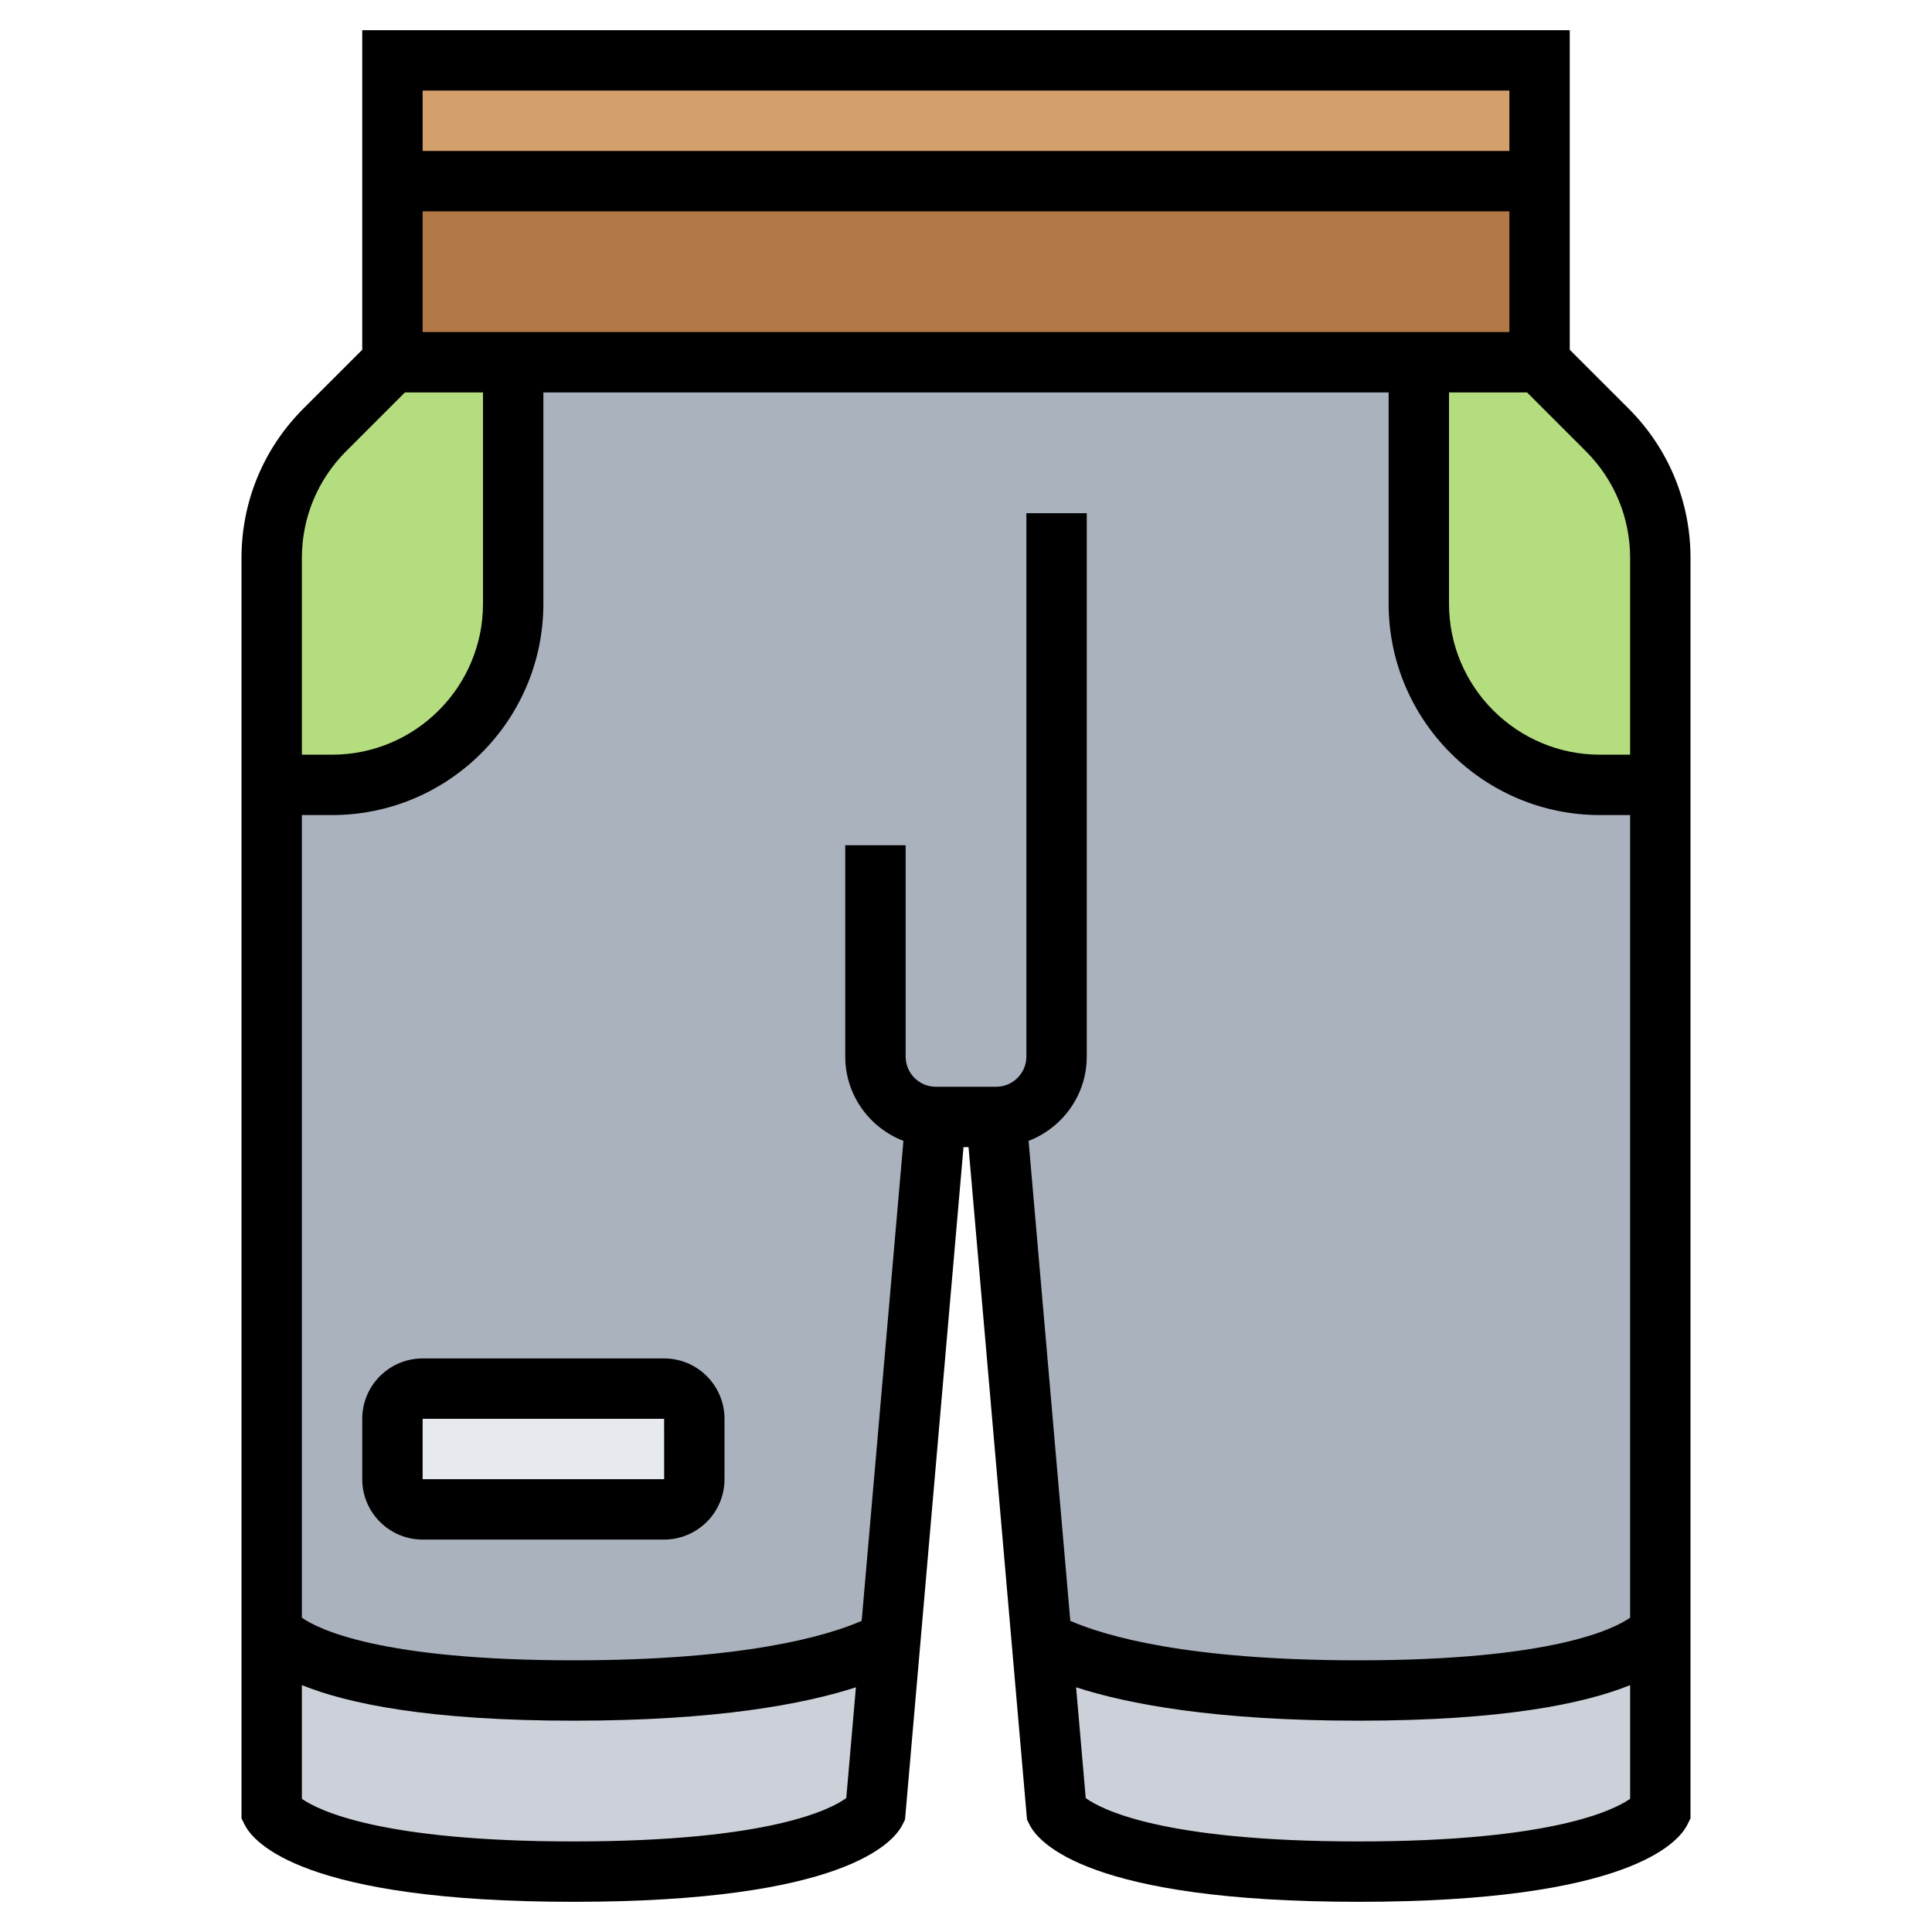 <svg id="Layer_5" enable-background="new 0 0 64 64" height="512" viewBox="0 0 64 64" width="512" xmlns="http://www.w3.org/2000/svg"><g><g><path d="m13 2h38v4h-38z" fill="#d3a06c"/><path d="m51 6v6h-4-30-4v-6z" fill="#b27946"/><path d="m33 37h-2l-1.51 17.34c-1.03.57-3.86 1.66-10.49 1.66-9 0-10-2-10-2v-28h2c3.31 0 6-2.69 6-6v-8h30v8c0 3.31 2.69 6 6 6h2v28s-1 2-10 2c-6.63 0-9.46-1.09-10.49-1.66z" fill="#aab2bd"/><path d="m55 54v6s-1 2-10 2-10-2-10-2l-.49-5.66c1.03.57 3.86 1.66 10.49 1.66 9 0 10-2 10-2z" fill="#ccd1d9"/><path d="m29.49 54.34-.49 5.66s-1 2-10 2-10-2-10-2v-6s1 2 10 2c6.63 0 9.46-1.09 10.49-1.66z" fill="#ccd1d9"/><path d="m23 47v2c0 .55-.45 1-1 1h-8c-.55 0-1-.45-1-1v-2c0-.55.45-1 1-1h8c.55 0 1 .45 1 1z" fill="#e6e9ed"/><g fill="#b4dd7f"><path d="m17 12v8c0 3.31-2.69 6-6 6h-2v-7.51c0-1.6.63-3.12 1.76-4.25l2.24-2.24z"/><path d="m55 18.49v7.51h-2c-3.31 0-6-2.69-6-6v-8h4l2.24 2.24c1.13 1.13 1.76 2.65 1.76 4.25z"/></g></g><g><path d="m53.95 13.535-1.95-1.949v-10.586h-40v10.586l-1.95 1.949c-1.322 1.323-2.05 3.081-2.05 4.95v41.751l.105.211c.3.599 1.971 2.553 10.895 2.553s10.595-1.954 10.895-2.553l.085-.171 1.937-22.276h.167l1.937 22.276.085.171c.299.599 1.97 2.553 10.894 2.553s10.595-1.954 10.895-2.553l.105-.211v-41.751c0-1.869-.728-3.627-2.05-4.95zm-19.877 24.258c1.124-.433 1.927-1.518 1.927-2.793v-18h-2v18c0 .552-.449 1-1 1h-2c-.551 0-1-.448-1-1v-7h-2v7c0 1.275.803 2.36 1.927 2.793l-1.383 15.9c-1.183.514-3.916 1.307-9.544 1.307-6.404 0-8.462-1.035-9-1.412v-26.588h1c3.86 0 7-3.141 7-7v-7h28v7c0 3.859 3.14 7 7 7h1v26.588c-.538.377-2.596 1.412-9 1.412-5.63 0-8.362-.793-9.545-1.307zm-20.073-30.793h36v4h-36zm40 11.485v6.515h-1c-2.757 0-5-2.243-5-5v-7h2.586l1.949 1.949c.945.946 1.465 2.201 1.465 3.536zm-4-15.485v2h-36v-2zm-38.536 11.949 1.95-1.949h2.586v7c0 2.757-2.243 5-5 5h-1v-6.515c0-1.335.52-2.59 1.464-3.536zm7.536 46.051c-6.391 0-8.457-1.032-9-1.412v-3.766c1.52.614 4.209 1.178 9 1.178 4.732 0 7.628-.548 9.353-1.106l-.319 3.669c-.487.358-2.5 1.437-9.034 1.437zm26 0c-6.534 0-8.547-1.079-9.034-1.437l-.319-3.669c1.725.558 4.62 1.106 9.353 1.106 4.791 0 7.48-.564 9-1.178v3.766c-.543.38-2.609 1.412-9 1.412z"/><path d="m22 45h-8c-1.103 0-2 .897-2 2v2c0 1.103.897 2 2 2h8c1.103 0 2-.897 2-2v-2c0-1.103-.897-2-2-2zm-8 4v-2h8l.001 2z"/></g></g></svg>